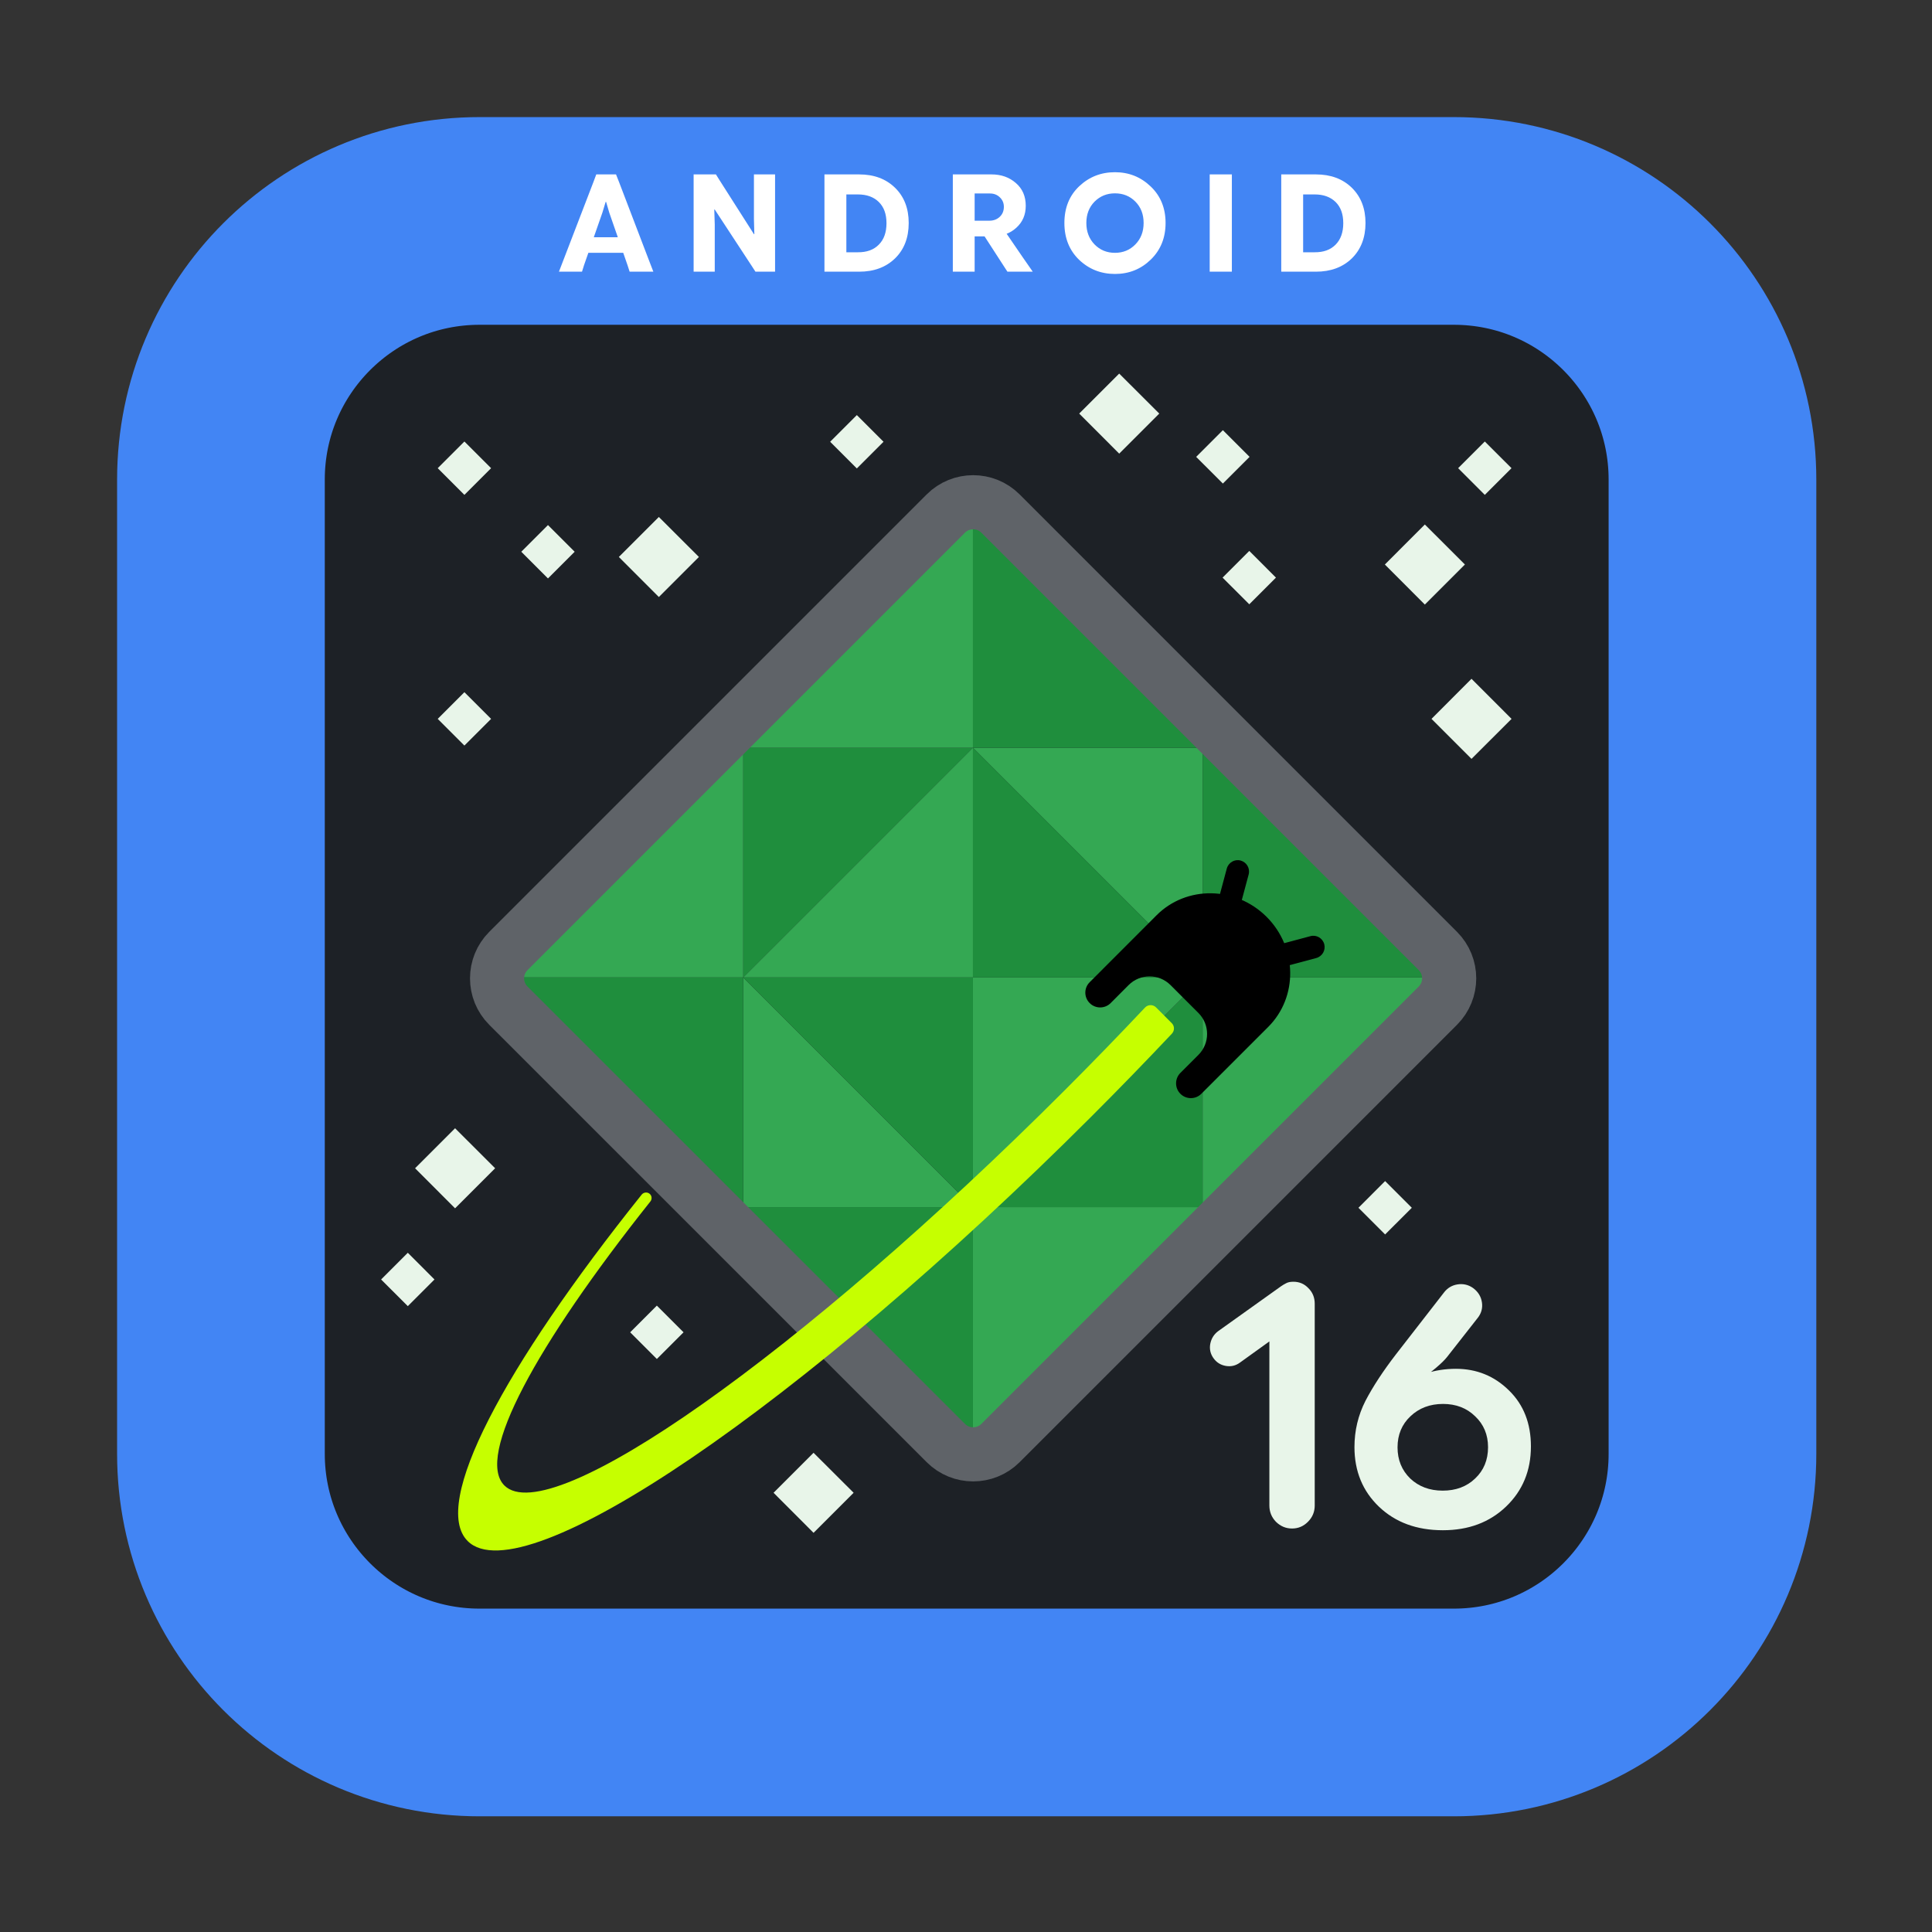 <?xml version="1.0" encoding="UTF-8"?>
<svg xmlns="http://www.w3.org/2000/svg" xmlns:xlink="http://www.w3.org/1999/xlink" width="110px" height="110px" viewBox="0 0 110 110" version="1.1">
<rect x="0" y="0" width="110" height="110" fill="#333333" stroke="none"/>
<g id="surface1">
<path style="fill-rule:nonzero;fill:rgb(11.373%,12.941%,14.902%);fill-opacity:1;stroke-width:55;stroke-linecap:butt;stroke-linejoin:miter;stroke:rgb(25.882%,52.157%,95.686%);stroke-opacity:1;stroke-miterlimit:4;" d="M 127 58.509 L 385 58.509 C 422.836 58.509 453.491 89.164 453.491 127 L 453.491 385 C 453.491 422.836 422.836 453.491 385 453.491 L 127 453.491 C 89.164 453.491 58.509 422.836 58.509 385 L 58.509 127 C 58.509 89.164 89.164 58.509 127 58.509 Z M 127 58.509 " transform="matrix(0.215,0,0,0.215,0,0)"/>
<path style=" stroke:none;fill-rule:nonzero;fill:rgb(100%,100%,100%);fill-opacity:1;" d="M 32.691 15.469 C 32.113 15.469 31.824 15.469 31.824 15.469 C 31.824 15.469 31.922 15.215 32.117 14.707 L 33.789 10.359 C 33.898 10.074 33.949 9.93 33.949 9.93 C 33.949 9.93 34.141 9.93 34.523 9.93 C 34.891 9.93 35.074 9.93 35.074 9.93 C 35.074 9.93 35.133 10.074 35.242 10.355 L 36.902 14.699 C 37.102 15.211 37.199 15.469 37.199 15.469 C 37.199 15.469 36.918 15.469 36.352 15.469 C 36.016 15.469 35.848 15.469 35.848 15.469 C 35.848 15.469 35.812 15.352 35.734 15.113 L 34.691 12.113 L 34.508 11.492 L 34.484 11.492 L 34.297 12.109 L 33.25 15.105 C 33.176 15.348 33.137 15.469 33.137 15.469 C 33.137 15.469 32.988 15.469 32.691 15.469 Z M 32.859 14.395 L 33.188 13.508 L 35.727 13.508 L 36.066 14.395 Z M 40.098 15.469 C 39.695 15.469 39.492 15.469 39.492 15.469 C 39.492 15.469 39.492 15.285 39.492 14.918 L 39.492 10.652 C 39.492 10.172 39.492 9.93 39.492 9.93 C 39.492 9.93 39.762 9.93 40.293 9.93 C 40.605 9.93 40.762 9.93 40.762 9.93 C 40.762 9.93 40.824 10.031 40.949 10.23 L 42.926 13.332 L 42.949 13.332 L 42.926 12.473 L 42.926 10.465 C 42.926 10.109 42.926 9.93 42.926 9.93 C 42.926 9.93 43.129 9.93 43.527 9.93 C 43.93 9.93 44.129 9.93 44.129 9.93 C 44.129 9.93 44.129 10.109 44.129 10.465 L 44.129 14.828 C 44.129 15.254 44.129 15.469 44.129 15.469 C 44.129 15.469 43.895 15.469 43.422 15.469 C 43.148 15.469 43.012 15.469 43.012 15.469 C 43.012 15.469 42.957 15.383 42.848 15.215 L 40.695 11.93 L 40.668 11.93 L 40.695 12.785 L 40.695 14.918 C 40.695 15.285 40.695 15.469 40.695 15.469 C 40.695 15.469 40.496 15.469 40.098 15.469 Z M 47.629 15.469 C 47.172 15.469 46.941 15.469 46.941 15.469 C 46.941 15.469 46.941 15.238 46.941 14.781 L 46.941 10.617 C 46.941 10.16 46.941 9.93 46.941 9.93 C 46.941 9.93 47.172 9.93 47.629 9.93 L 48.914 9.93 C 49.762 9.93 50.441 10.184 50.961 10.691 C 51.48 11.199 51.738 11.867 51.738 12.695 C 51.738 13.531 51.48 14.203 50.961 14.711 C 50.441 15.215 49.762 15.469 48.914 15.469 Z M 48.188 14.363 L 48.844 14.363 C 49.344 14.367 49.742 14.227 50.031 13.934 C 50.328 13.641 50.473 13.23 50.473 12.707 C 50.473 12.188 50.328 11.789 50.035 11.5 C 49.746 11.215 49.348 11.07 48.844 11.07 L 48.188 11.07 Z M 54.871 15.469 C 54.457 15.469 54.25 15.469 54.25 15.469 C 54.25 15.469 54.25 15.281 54.25 14.906 L 54.25 10.617 C 54.25 10.16 54.25 9.93 54.25 9.93 C 54.25 9.93 54.477 9.93 54.934 9.93 L 56.453 9.93 C 57.004 9.93 57.465 10.094 57.836 10.418 C 58.215 10.742 58.402 11.176 58.402 11.719 C 58.402 12.227 58.223 12.645 57.863 12.969 C 57.508 13.297 57.043 13.457 56.473 13.457 L 54.766 13.457 L 54.766 12.566 L 56.332 12.566 C 56.566 12.566 56.762 12.492 56.918 12.348 C 57.078 12.199 57.156 12.008 57.156 11.773 C 57.156 11.559 57.078 11.379 56.926 11.234 C 56.773 11.086 56.586 11.016 56.363 11.016 L 55.492 11.016 L 55.492 14.906 C 55.492 15.281 55.492 15.469 55.492 15.469 C 55.492 15.469 55.285 15.469 54.871 15.469 Z M 57.73 15.469 C 57.48 15.469 57.359 15.469 57.359 15.469 C 57.359 15.469 57.312 15.398 57.219 15.254 L 55.75 12.984 L 57.062 12.941 L 58.203 14.609 C 58.602 15.184 58.801 15.469 58.801 15.469 C 58.801 15.469 58.441 15.469 57.73 15.469 Z M 63.484 15.598 C 62.684 15.598 62.004 15.328 61.441 14.793 C 60.883 14.254 60.602 13.555 60.602 12.695 C 60.602 11.836 60.883 11.137 61.445 10.605 C 62.012 10.07 62.688 9.805 63.48 9.805 C 64.273 9.805 64.949 10.074 65.516 10.617 C 66.078 11.152 66.363 11.848 66.363 12.695 C 66.363 13.539 66.082 14.234 65.52 14.781 C 64.961 15.324 64.281 15.598 63.484 15.598 Z M 63.48 14.395 C 63.945 14.395 64.336 14.234 64.645 13.914 C 64.957 13.594 65.113 13.188 65.113 12.695 C 65.113 12.199 64.957 11.797 64.645 11.48 C 64.332 11.164 63.945 11.008 63.48 11.008 C 63.023 11.008 62.637 11.164 62.32 11.48 C 62.008 11.797 61.852 12.203 61.852 12.695 C 61.852 13.188 62.008 13.594 62.316 13.914 C 62.629 14.234 63.016 14.395 63.48 14.395 Z M 69.508 15.469 C 69.086 15.469 68.875 15.469 68.875 15.469 C 68.875 15.469 68.875 15.277 68.875 14.898 L 68.875 10.5 C 68.875 10.121 68.875 9.93 68.875 9.93 C 68.875 9.93 69.086 9.93 69.508 9.93 C 69.926 9.93 70.137 9.93 70.137 9.93 C 70.137 9.93 70.137 10.121 70.137 10.5 L 70.137 14.898 C 70.137 15.277 70.137 15.469 70.137 15.469 C 70.137 15.469 69.926 15.469 69.508 15.469 Z M 73.633 15.469 C 73.176 15.469 72.949 15.469 72.949 15.469 C 72.949 15.469 72.949 15.238 72.949 14.781 L 72.949 10.617 C 72.949 10.16 72.949 9.93 72.949 9.93 C 72.949 9.93 73.176 9.93 73.633 9.93 L 74.922 9.93 C 75.766 9.93 76.449 10.184 76.969 10.691 C 77.484 11.199 77.746 11.867 77.746 12.695 C 77.746 13.531 77.484 14.203 76.969 14.711 C 76.449 15.215 75.766 15.469 74.922 15.469 Z M 74.195 14.363 L 74.852 14.363 C 75.352 14.367 75.746 14.227 76.039 13.934 C 76.332 13.641 76.48 13.23 76.48 12.707 C 76.48 12.188 76.336 11.789 76.043 11.5 C 75.75 11.215 75.355 11.07 74.852 11.07 L 74.195 11.07 Z M 74.195 14.363 "/>
<path style=" stroke:none;fill-rule:nonzero;fill:rgb(12.157%,55.686%,23.922%);fill-opacity:1;" d="M 42.316 42.574 L 55.395 42.574 L 42.316 55.652 Z M 42.316 42.574 "/>
<path style=" stroke:none;fill-rule:nonzero;fill:rgb(12.157%,55.686%,23.922%);fill-opacity:1;" d="M 68.473 68.73 L 55.395 68.73 L 68.473 55.652 Z M 68.473 68.73 "/>
<path style=" stroke:none;fill-rule:nonzero;fill:rgb(20.392%,65.882%,32.549%);fill-opacity:1;" d="M 68.473 42.574 L 68.473 55.652 L 55.395 42.574 Z M 68.473 42.574 "/>
<path style=" stroke:none;fill-rule:nonzero;fill:rgb(20.392%,65.882%,32.549%);fill-opacity:1;" d="M 42.316 68.73 L 42.316 55.652 L 55.395 68.73 Z M 42.316 68.73 "/>
<path style=" stroke:none;fill-rule:nonzero;fill:rgb(20.392%,65.882%,32.549%);fill-opacity:1;" d="M 55.395 55.652 L 42.316 55.652 L 55.395 42.574 Z M 55.395 55.652 "/>
<path style=" stroke:none;fill-rule:nonzero;fill:rgb(20.392%,65.882%,32.549%);fill-opacity:1;" d="M 55.395 42.574 L 42.316 42.574 L 55.395 29.5 Z M 55.395 42.574 "/>
<path style=" stroke:none;fill-rule:nonzero;fill:rgb(20.392%,65.882%,32.549%);fill-opacity:1;" d="M 55.395 68.73 L 68.473 68.73 L 55.395 81.809 Z M 55.395 68.73 "/>
<path style=" stroke:none;fill-rule:nonzero;fill:rgb(20.392%,65.882%,32.549%);fill-opacity:1;" d="M 55.395 55.652 L 68.473 55.652 L 55.395 68.73 Z M 55.395 55.652 "/>
<path style=" stroke:none;fill-rule:nonzero;fill:rgb(20.392%,65.882%,32.549%);fill-opacity:1;" d="M 68.473 55.652 L 81.551 55.652 L 68.473 68.73 Z M 68.473 55.652 "/>
<path style=" stroke:none;fill-rule:nonzero;fill:rgb(20.392%,65.882%,32.549%);fill-opacity:1;" d="M 42.316 55.652 L 29.242 55.652 L 42.316 42.574 Z M 42.316 55.652 "/>
<path style=" stroke:none;fill-rule:nonzero;fill:rgb(12.157%,55.686%,23.922%);fill-opacity:1;" d="M 55.395 55.652 L 55.395 42.574 L 68.473 55.652 Z M 55.395 55.652 "/>
<path style=" stroke:none;fill-rule:nonzero;fill:rgb(12.157%,55.686%,23.922%);fill-opacity:1;" d="M 55.395 42.574 L 55.395 29.5 L 68.473 42.574 Z M 55.395 42.574 "/>
<path style=" stroke:none;fill-rule:nonzero;fill:rgb(12.157%,55.686%,23.922%);fill-opacity:1;" d="M 55.395 68.73 L 55.395 81.809 L 42.316 68.73 Z M 55.395 68.73 "/>
<path style=" stroke:none;fill-rule:nonzero;fill:rgb(12.157%,55.686%,23.922%);fill-opacity:1;" d="M 68.473 55.652 L 68.473 42.574 L 81.551 55.652 Z M 68.473 55.652 "/>
<path style=" stroke:none;fill-rule:nonzero;fill:rgb(12.157%,55.686%,23.922%);fill-opacity:1;" d="M 42.316 55.652 L 42.316 68.73 L 29.242 55.652 Z M 42.316 55.652 "/>
<path style=" stroke:none;fill-rule:nonzero;fill:rgb(12.157%,55.686%,23.922%);fill-opacity:1;" d="M 55.395 55.652 L 55.395 68.73 L 42.316 55.652 Z M 55.395 55.652 "/>
<path style=" stroke:none;fill-rule:nonzero;fill:rgb(90.98%,96.078%,91.373%);fill-opacity:1;" d="M 73.562 87.027 C 73.211 87.027 72.906 86.898 72.648 86.645 C 72.398 86.387 72.273 86.078 72.273 85.719 L 72.273 76.375 L 70.59 77.586 C 70.352 77.758 70.086 77.82 69.793 77.77 C 69.496 77.719 69.262 77.57 69.09 77.328 C 68.914 77.082 68.855 76.812 68.906 76.52 C 68.965 76.215 69.113 75.977 69.348 75.797 L 72.938 73.234 C 73.027 73.172 73.125 73.113 73.227 73.062 C 73.332 73.004 73.469 72.977 73.641 72.977 C 73.98 72.977 74.266 73.098 74.496 73.344 C 74.734 73.578 74.855 73.875 74.855 74.227 L 74.855 85.719 C 74.855 86.078 74.727 86.387 74.469 86.645 C 74.219 86.898 73.918 87.027 73.562 87.027 Z M 82.152 87.125 C 80.664 87.125 79.449 86.68 78.512 85.785 C 77.582 84.895 77.117 83.762 77.117 82.391 C 77.117 81.453 77.328 80.578 77.742 79.762 C 78.168 78.945 78.746 78.062 79.484 77.105 L 82.211 73.594 C 82.406 73.336 82.664 73.18 82.98 73.129 C 83.301 73.078 83.594 73.145 83.855 73.324 C 84.148 73.535 84.324 73.809 84.375 74.152 C 84.426 74.492 84.336 74.797 84.105 75.074 L 82.383 77.27 C 82.121 77.598 81.582 78.055 80.766 78.645 C 79.957 79.234 79.406 80.469 79.109 82.352 L 77.715 82.34 C 77.914 80.828 78.527 79.715 79.555 79 C 80.586 78.289 81.699 77.934 82.891 77.934 C 84.074 77.934 85.082 78.344 85.914 79.164 C 86.75 79.98 87.164 81.043 87.164 82.352 C 87.164 83.73 86.695 84.871 85.75 85.777 C 84.812 86.676 83.613 87.125 82.152 87.125 Z M 82.141 84.871 C 82.891 84.871 83.508 84.641 83.988 84.18 C 84.477 83.719 84.723 83.125 84.723 82.398 C 84.723 81.688 84.477 81.098 83.988 80.637 C 83.508 80.168 82.898 79.934 82.16 79.934 C 81.418 79.934 80.797 80.168 80.305 80.637 C 79.816 81.098 79.57 81.688 79.57 82.406 C 79.57 83.121 79.812 83.711 80.293 84.18 C 80.781 84.641 81.398 84.871 82.141 84.871 Z M 82.141 84.871 "/>
<path style="fill:none;stroke-width:14.335;stroke-linecap:butt;stroke-linejoin:miter;stroke:rgb(37.255%,38.824%,40.784%);stroke-opacity:1;stroke-miterlimit:4;" d="M 268.086 128.698 L 431.916 128.711 C 437.573 128.711 442.163 133.301 442.163 138.957 L 442.163 302.775 C 442.163 308.432 437.573 313.021 431.916 313.021 L 268.086 313.034 C 262.429 313.034 257.84 308.444 257.84 302.788 L 257.84 138.945 C 257.84 133.288 262.429 128.698 268.086 128.698 Z M 268.086 128.698 " transform="matrix(0.152,0.152,-0.152,0.152,35.778,-31.071)"/>
<path style=" stroke:none;fill-rule:evenodd;fill:rgb(77.647%,100%,0%);fill-opacity:1;" d="M 37.027 68.41 C 37.129 68.285 37.121 68.102 37.008 67.988 C 36.875 67.855 36.652 67.871 36.535 68.016 C 28.66 77.863 24.531 85.645 26.625 87.738 C 29.758 90.871 45.66 80.047 62.148 63.562 C 63.727 61.984 65.254 60.41 66.723 58.852 C 66.883 58.68 66.879 58.418 66.715 58.254 L 65.816 57.352 C 65.645 57.184 65.363 57.188 65.195 57.363 C 63.738 58.91 62.215 60.48 60.641 62.055 C 45.605 77.09 31.312 87.172 28.715 84.574 C 27.074 82.934 30.496 76.625 37.027 68.41 Z M 37.027 68.41 "/>
<path style=" stroke:none;fill-rule:nonzero;fill:rgb(0%,0%,0%);fill-opacity:1;" d="M 74.609 53.301 C 74.953 53.207 75.305 53.414 75.398 53.758 C 75.488 54.102 75.285 54.453 74.941 54.547 Z M 74.941 54.547 L 69.062 56.121 L 68.727 54.875 L 74.609 53.301 Z M 74.941 54.547 "/>
<path style=" stroke:none;fill-rule:nonzero;fill:rgb(0%,0%,0%);fill-opacity:1;" d="M 69.848 49.453 C 69.941 49.109 70.293 48.902 70.637 48.996 C 70.98 49.09 71.184 49.441 71.094 49.785 Z M 71.094 49.785 L 69.52 55.664 L 68.273 55.332 L 69.848 49.453 Z M 71.094 49.785 "/>
<path style=" stroke:none;fill-rule:nonzero;fill:rgb(0%,0%,0%);fill-opacity:1;" d="M 72.117 52.203 C 70.359 50.449 67.555 50.406 65.848 52.113 L 62.043 55.922 C 61.711 56.25 61.711 56.781 62.043 57.113 C 62.371 57.441 62.906 57.441 63.234 57.113 L 64.258 56.086 C 64.918 55.426 65.984 55.426 66.645 56.086 L 68.234 57.676 C 68.891 58.332 68.891 59.402 68.234 60.059 L 67.207 61.086 C 66.879 61.414 66.879 61.949 67.207 62.277 C 67.535 62.605 68.07 62.605 68.398 62.277 L 72.207 58.469 C 73.91 56.766 73.871 53.961 72.117 52.203 Z M 72.117 52.203 "/>
<path style=" stroke:none;fill-rule:nonzero;fill:rgb(90.98%,96.078%,91.373%);fill-opacity:1;" d="M 26.441 25.137 L 27.961 26.656 L 26.441 28.176 L 24.922 26.656 Z M 26.441 25.137 "/>
<path style=" stroke:none;fill-rule:nonzero;fill:rgb(90.98%,96.078%,91.373%);fill-opacity:1;" d="M 23.219 71.328 L 24.738 72.848 L 23.219 74.367 L 21.699 72.848 Z M 23.219 71.328 "/>
<path style=" stroke:none;fill-rule:nonzero;fill:rgb(90.98%,96.078%,91.373%);fill-opacity:1;" d="M 25.91 64.238 L 28.191 66.516 L 25.91 68.797 L 23.633 66.516 Z M 25.91 64.238 "/>
<path style=" stroke:none;fill-rule:nonzero;fill:rgb(90.98%,96.078%,91.373%);fill-opacity:1;" d="M 26.441 39.41 L 27.961 40.93 L 26.441 42.449 L 24.922 40.93 Z M 26.441 39.41 "/>
<path style=" stroke:none;fill-rule:nonzero;fill:rgb(90.98%,96.078%,91.373%);fill-opacity:1;" d="M 37.512 29.434 L 39.793 31.711 L 37.512 33.992 L 35.234 31.711 Z M 37.512 29.434 "/>
<path style=" stroke:none;fill-rule:nonzero;fill:rgb(90.98%,96.078%,91.373%);fill-opacity:1;" d="M 31.199 29.895 L 32.719 31.414 L 31.199 32.934 L 29.68 31.414 Z M 31.199 29.895 "/>
<path style=" stroke:none;fill-rule:nonzero;fill:rgb(90.98%,96.078%,91.373%);fill-opacity:1;" d="M 46.32 82.715 L 48.602 84.992 L 46.32 87.273 L 44.043 84.992 Z M 46.32 82.715 "/>
<path style=" stroke:none;fill-rule:nonzero;fill:rgb(90.98%,96.078%,91.373%);fill-opacity:1;" d="M 48.785 23.633 L 50.305 25.152 L 48.785 26.672 L 47.266 25.152 Z M 48.785 23.633 "/>
<path style=" stroke:none;fill-rule:nonzero;fill:rgb(90.98%,96.078%,91.373%);fill-opacity:1;" d="M 86.059 26.656 L 84.539 28.176 L 83.02 26.656 L 84.539 25.137 Z M 86.059 26.656 "/>
<path style=" stroke:none;fill-rule:nonzero;fill:rgb(90.98%,96.078%,91.373%);fill-opacity:1;" d="M 83.406 32.141 L 81.125 34.422 L 78.848 32.141 L 81.125 29.863 Z M 83.406 32.141 "/>
<path style=" stroke:none;fill-rule:nonzero;fill:rgb(90.98%,96.078%,91.373%);fill-opacity:1;" d="M 71.145 26.012 L 69.625 27.531 L 68.105 26.012 L 69.625 24.492 Z M 71.145 26.012 "/>
<path style=" stroke:none;fill-rule:nonzero;fill:rgb(90.98%,96.078%,91.373%);fill-opacity:1;" d="M 72.648 32.887 L 71.129 34.406 L 69.609 32.887 L 71.129 31.367 Z M 72.648 32.887 "/>
<path style=" stroke:none;fill-rule:nonzero;fill:rgb(90.98%,96.078%,91.373%);fill-opacity:1;" d="M 80.383 68.766 L 78.863 70.285 L 77.344 68.766 L 78.863 67.246 Z M 80.383 68.766 "/>
<path style=" stroke:none;fill-rule:nonzero;fill:rgb(90.98%,96.078%,91.373%);fill-opacity:1;" d="M 66.004 23.547 L 63.723 25.828 L 61.445 23.547 L 63.723 21.27 Z M 66.004 23.547 "/>
<path style=" stroke:none;fill-rule:nonzero;fill:rgb(90.98%,96.078%,91.373%);fill-opacity:1;" d="M 38.918 75.855 L 37.398 77.375 L 35.879 75.855 L 37.398 74.336 Z M 38.918 75.855 "/>
<path style=" stroke:none;fill-rule:nonzero;fill:rgb(90.98%,96.078%,91.373%);fill-opacity:1;" d="M 86.062 40.93 L 83.781 43.207 L 81.504 40.93 L 83.781 38.648 Z M 86.062 40.93 "/>
</g>
</svg>
